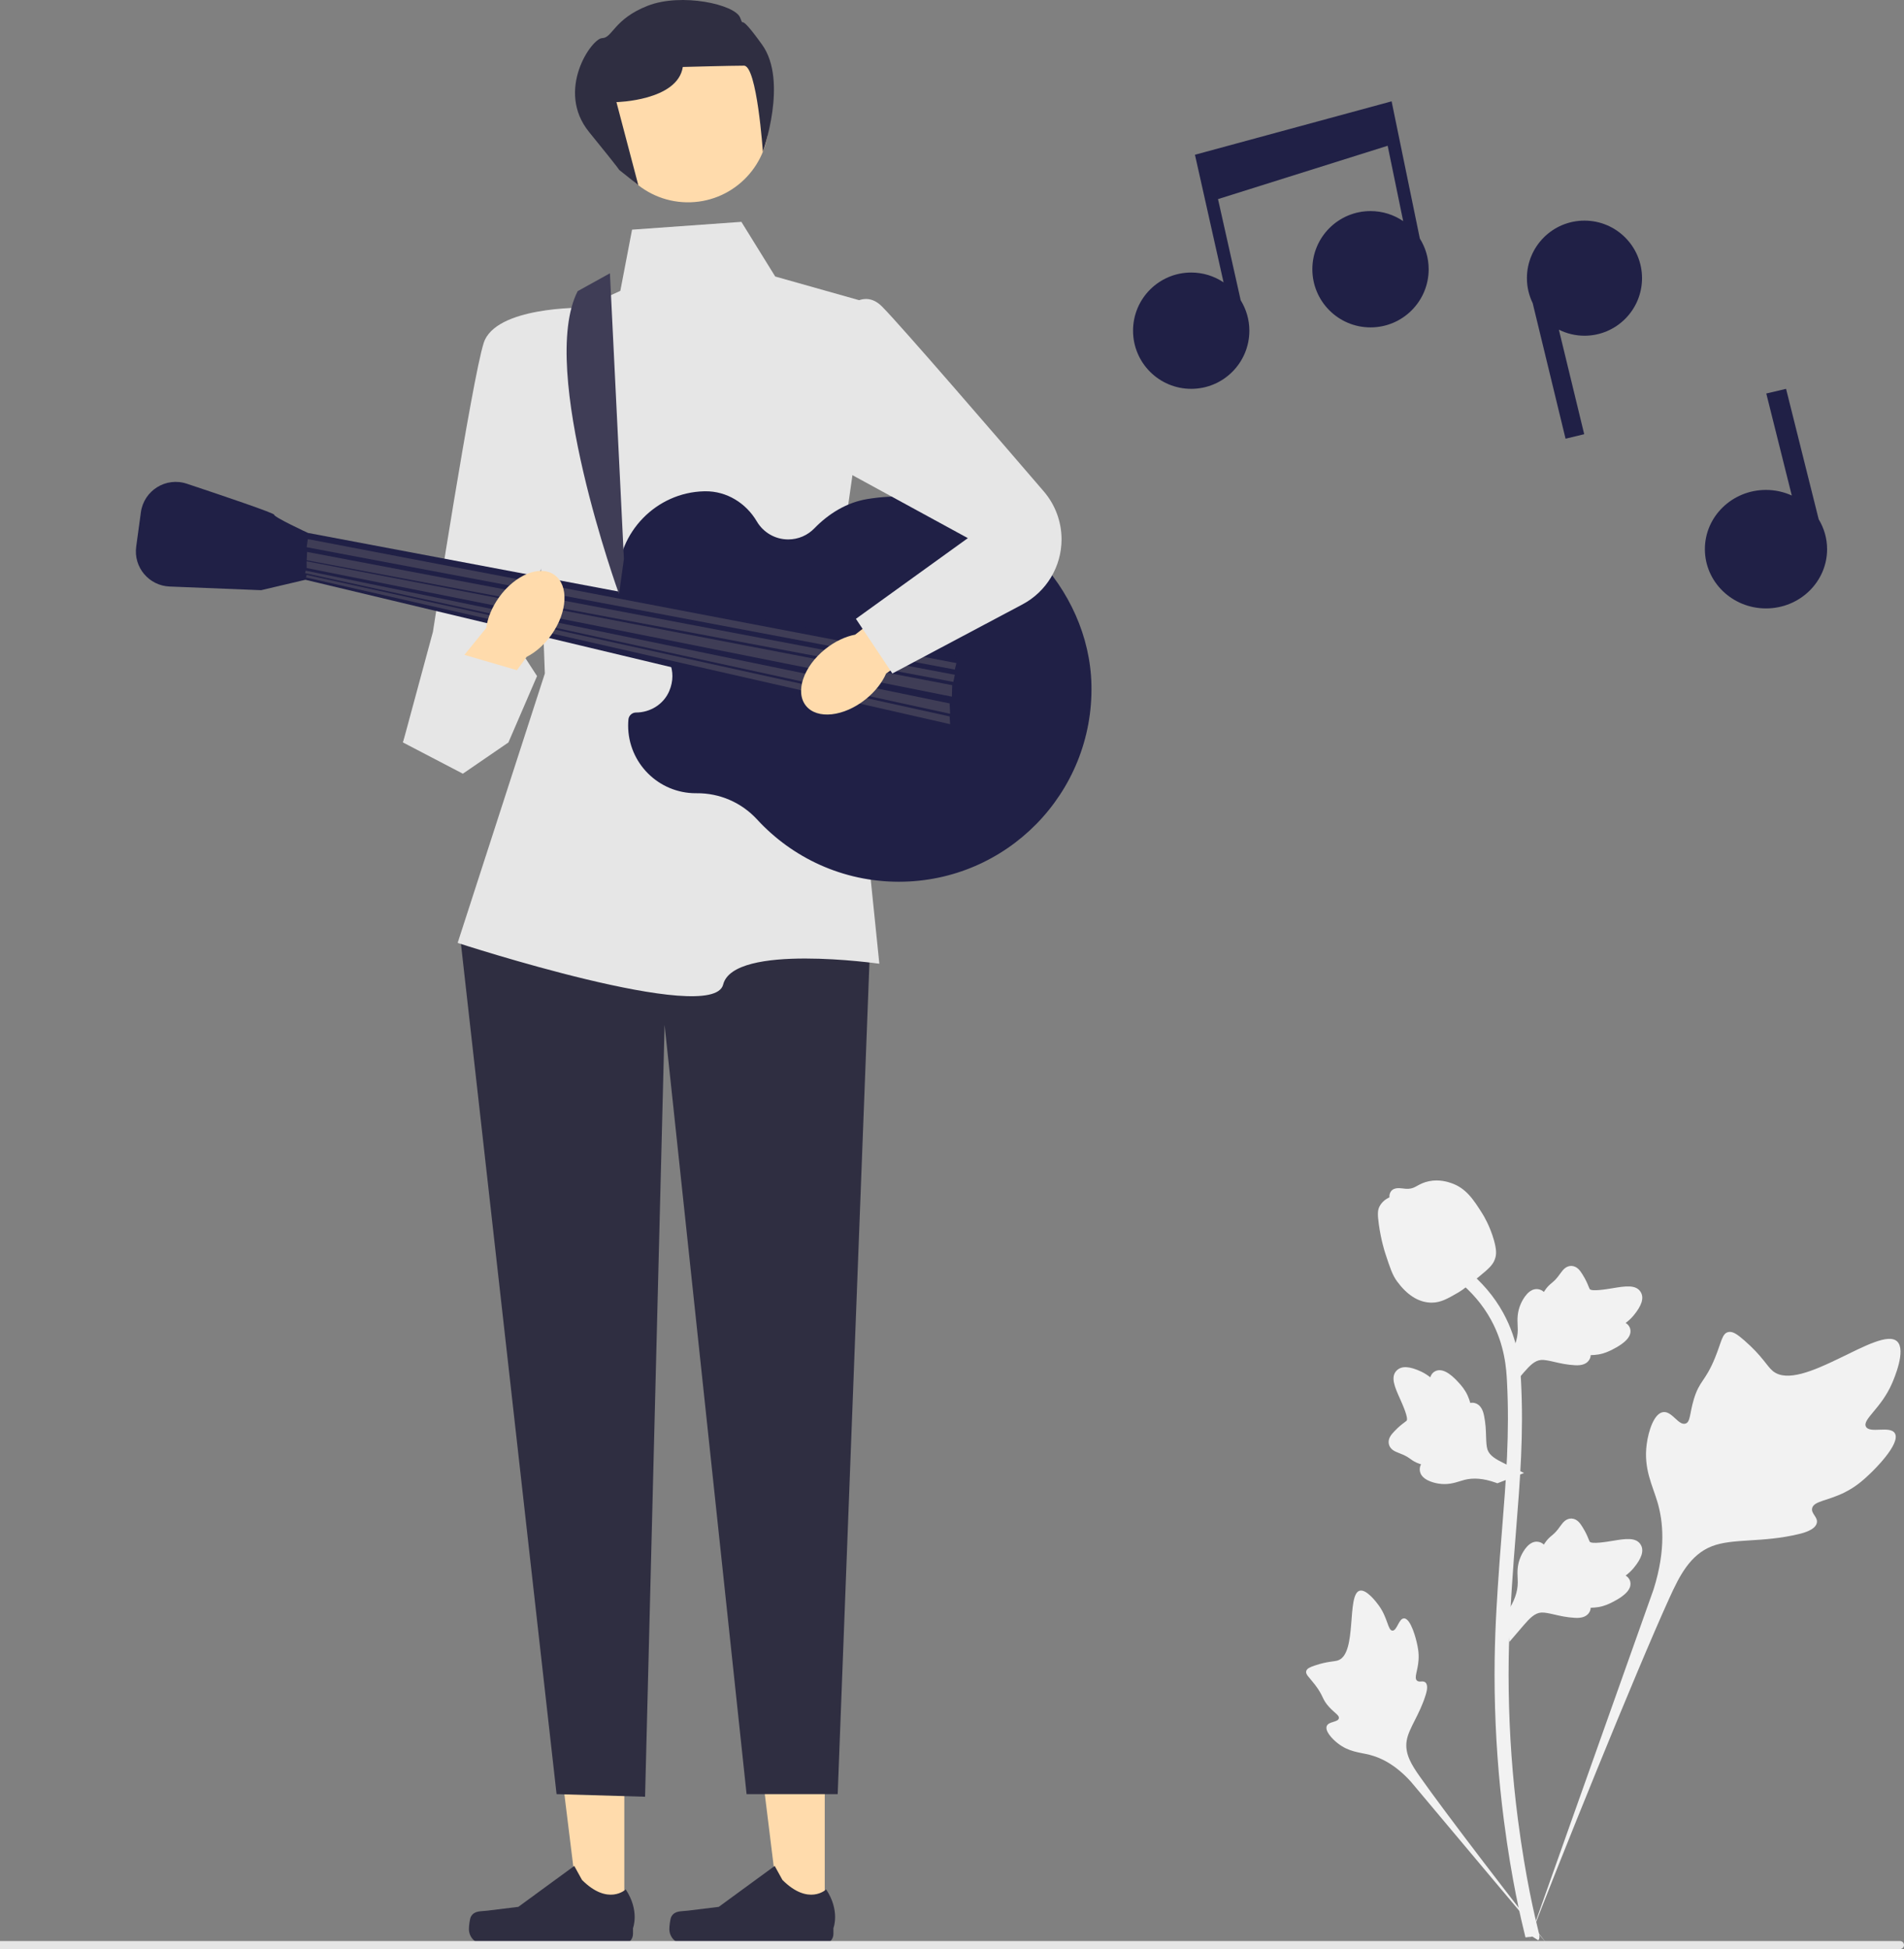 <?xml version="1.0" encoding="UTF-8" standalone="no"?>
<svg
   width="397.725"
   height="407.127"
   viewBox="0 0 397.725 407.127"
   version="1.1"
   id="svg25"
   sodipodi:docname="undraw_compose_music_re_wpiw.svg"
   xmlns:inkscape="http://www.inkscape.org/namespaces/inkscape"
   xmlns:sodipodi="http://sodipodi.sourceforge.net/DTD/sodipodi-0.dtd"
   xmlns="http://www.w3.org/2000/svg"
   xmlns:svg="http://www.w3.org/2000/svg">
  <rect x="0" y="0" width="397.725" height="407.127" fill="#808080" stroke="none"/>
  <defs
     id="defs25" />
  <sodipodi:namedview
     id="namedview25"
     pagecolor="#ffffff"
     bordercolor="#000000"
     borderopacity="0.25"
     inkscape:showpageshadow="2"
     inkscape:pageopacity="0.0"
     inkscape:pagecheckerboard="0"
     inkscape:deskcolor="#d1d1d1"
     inkscape:export-bgcolor="#ffffff00" />
  <g
     id="g1">
    <polygon
       points="158.49,364.473 172.281,364.474 172.279,400.518 162.935,400.517 "
       fill="#a0616a"
       id="polygon1"
       style="fill:#ffdbac;fill-opacity:1" />
    <path
       d="m 140.264,400.306 v 0 c -0.291,0.49 -0.444,2.072 -0.444,2.641 v 0 c 0,1.752 1.42,3.172 3.172,3.172 h 28.939 c 1.195,0 2.164,-0.969 2.164,-2.164 v -1.205 c 0,0 1.432,-3.621 -1.516,-8.084 0,0 -3.663,3.495 -9.137,-1.979 l -1.614,-2.924 -11.684,8.545 -6.476,0.797 c -1.417,0.174 -2.673,-0.027 -3.402,1.2 z"
       fill="#2f2e41"
       id="path1" />
  </g>
  <g
     id="g25">
    <polygon
       points="130.411,400.518 121.067,400.517 116.621,364.473 130.413,364.474 "
       fill="#a0616a"
       id="polygon2"
       style="fill:#ffdbac;fill-opacity:1" />
    <path
       d="m 98.396,400.306 v 0 c -0.291,0.49 -0.444,2.072 -0.444,2.641 v 0 c 0,1.752 1.42,3.172 3.172,3.172 h 28.939 c 1.195,0 2.164,-0.969 2.164,-2.164 v -1.205 c 0,0 1.432,-3.621 -1.516,-8.084 0,0 -3.663,3.495 -9.137,-1.979 l -1.614,-2.924 -11.684,8.545 -6.476,0.797 c -1.417,0.174 -2.673,-0.027 -3.402,1.2 z"
       fill="#2f2e41"
       id="path2" />
  </g>
  <polygon
     points="174.985,374.761 155.954,374.761 138.826,214.085 134.748,375.305 116.261,374.761 96.142,195.869 109.464,179.829 173.082,174.391 181.782,196.685 "
     fill="#2f2e41"
     id="polygon3" />
  <path
     d="m 132.029,47.971 22.837,-1.631 7.069,11.419 21.206,5.981 -7.884,55.19 8.428,82.377 c 0,0 -30.45,-4.35 -32.625,4.35 -2.175,8.7 -55.462,-8.7 -55.462,-8.7 l 18.215,-56.278 -1.631,-44.043 -4.894,-25.556 22.294,-10.331 z"
     fill="#e6e6e6"
     id="path3" />
  <path
     d="m 121.698,64.283 c 0,0 -18.198,-0.272 -20.654,7.341 -2.455,7.612 -10.612,60.356 -10.612,60.356 l -6.253,23.109 28.003,-13.865 -5.981,-9.229 19.575,-37.533 -4.078,-30.178 z"
     fill="#e6e6e6"
     id="path4" />
  <path
     d="m 132.831,148.835 c 3.009,0.003 5.806,-1.731 6.976,-4.503 0.885,-2.097 0.801,-4.108 0.139,-5.833 0.213,-0.088 0.424,-0.18 0.642,-0.258 -0.32,-0.13 -0.632,-0.277 -0.943,-0.423 -1.084,-2.16 -3.162,-3.728 -5.637,-4.109 -3.066,-3.284 -4.95,-7.685 -4.97,-12.528 -0.041,-9.981 8.056,-18.319 18.035,-18.558 0.079,-0.002 0.157,-0.003 0.235,-0.004 4.468,-0.051 8.522,2.448 10.786,6.301 1.321,2.248 3.762,3.757 6.559,3.757 2.141,0 4.073,-0.885 5.453,-2.309 3.008,-3.102 6.775,-5.411 11.038,-6.119 2.799,-0.465 5.697,-0.64 8.661,-0.493 20.293,1.009 37.751,18.994 38.185,39.307 0.483,22.624 -17.713,41.116 -40.228,41.116 -11.715,0 -22.256,-5.01 -29.607,-13.002 -3.264,-3.548 -7.837,-5.536 -12.658,-5.486 -0.049,5e-4 -0.098,7.5e-4 -0.147,7.5e-4 -7.808,0 -14.137,-6.33 -14.137,-14.137 0,-0.433 0.021,-0.861 0.062,-1.283 0.075,-0.79 0.763,-1.437 1.556,-1.436 v 0 z"
     fill="#202046"
     id="path5" />
  <g
     id="g12">
    <path
       d="m 395.817,299.392 c -0.988,-1.665 -5.261,0.118 -6.046,-1.394 -0.783,-1.506 3.187,-3.801 5.455,-9.043 0.409,-0.945 2.987,-6.902 1.078,-8.741 -3.617,-3.484 -20.168,10.894 -25.96,6.189 -1.271,-1.033 -2.159,-3.094 -6.006,-6.441 -1.53,-1.331 -2.456,-1.933 -3.352,-1.709 -1.271,0.317 -1.372,2.018 -2.734,5.363 -2.044,5.015 -3.253,4.713 -4.443,8.714 -0.884,2.971 -0.682,4.698 -1.722,5.034 -1.472,0.476 -2.827,-2.675 -4.692,-2.393 -1.904,0.288 -3.054,3.956 -3.418,6.703 -0.682,5.154 1.211,8.556 2.26,12.132 1.14,3.887 1.817,9.797 -0.816,18.165 l -26.061,73.426 c 5.753,-15.067 22.412,-56.369 29.412,-71.717 2.021,-4.431 4.252,-8.925 8.833,-10.699 4.411,-1.708 10.468,-0.688 18.191,-2.549 0.902,-0.217 3.405,-0.854 3.72,-2.326 0.26,-1.217 -1.212,-1.896 -0.986,-3.036 0.303,-1.529 3.199,-1.548 6.756,-3.312 2.509,-1.244 4.072,-2.723 5.416,-3.995 0.405,-0.384 6.428,-6.155 5.114,-8.372 z"
       fill="#f2f2f2"
       id="path6" />
    <path
       d="m 293.286,338.047 c -1.102,0.004 -1.46,2.616 -2.429,2.565 -0.965,-0.05 -0.946,-2.661 -2.864,-5.287 -0.346,-0.474 -2.526,-3.457 -3.979,-3.051 -2.754,0.77 -0.472,13.042 -4.453,14.527 -0.874,0.326 -2.142,0.167 -4.894,1.09 -1.095,0.367 -1.657,0.648 -1.806,1.152 -0.211,0.715 0.595,1.256 1.843,2.889 1.872,2.45 1.375,2.956 2.995,4.695 1.203,1.291 2.109,1.69 1.974,2.298 -0.191,0.86 -2.128,0.616 -2.528,1.613 -0.408,1.017 1.061,2.641 2.304,3.612 2.333,1.822 4.548,1.874 6.607,2.391 2.237,0.562 5.333,1.935 8.68,5.642 l 28.519,33.977 c -5.735,-7.171 -21.2,-27.264 -26.713,-35.129 -1.592,-2.27 -3.154,-4.662 -2.702,-7.422 0.435,-2.658 2.683,-5.337 3.998,-9.664 0.154,-0.505 0.563,-1.918 -0.068,-2.497 -0.522,-0.479 -1.28,0.048 -1.775,-0.392 -0.663,-0.59 0.163,-2.016 0.324,-4.272 0.113,-1.59 -0.162,-2.784 -0.398,-3.811 -0.071,-0.31 -1.166,-4.931 -2.634,-4.925 z"
       fill="#f2f2f2"
       id="path7" />
    <path
       d="m 315.278,342.984 -0.664,-5.929 0.303,-0.449 c 1.404,-2.078 2.12,-4.108 2.129,-6.035 10e-4,-0.306 -0.013,-0.613 -0.027,-0.925 -0.057,-1.237 -0.129,-2.774 0.673,-4.566 0.449,-0.999 1.712,-3.312 3.61,-3.026 0.511,0.072 0.897,0.306 1.191,0.581 0.043,-0.069 0.087,-0.137 0.135,-0.212 0.591,-0.902 1.059,-1.288 1.51,-1.66 0.346,-0.286 0.704,-0.581 1.265,-1.28 0.246,-0.306 0.438,-0.575 0.6,-0.802 0.491,-0.684 1.132,-1.5 2.263,-1.486 1.208,0.057 1.841,1.056 2.26,1.718 0.749,1.179 1.088,2.03 1.313,2.594 0.082,0.206 0.175,0.438 0.222,0.51 0.389,0.573 3.554,0.037 4.747,-0.157 2.678,-0.447 4.996,-0.833 5.95,0.856 0.684,1.208 0.176,2.806 -1.556,4.875 -0.54,0.644 -1.114,1.134 -1.623,1.517 0.422,0.252 0.8,0.638 0.953,1.245 v 0 c 0.361,1.437 -0.875,2.877 -3.67,4.286 -0.694,0.352 -1.629,0.822 -2.939,1.048 -0.617,0.106 -1.172,0.132 -1.648,0.146 -0.01,0.275 -0.074,0.573 -0.242,0.879 -0.491,0.902 -1.513,1.331 -3.053,1.228 -1.695,-0.089 -3.09,-0.412 -4.321,-0.696 -1.075,-0.246 -2.001,-0.455 -2.728,-0.407 -1.348,0.109 -2.388,1.188 -3.607,2.588 z"
       fill="#f2f2f2"
       id="path8" />
    <path
       d="m 318.359,307.683 -5.567,2.146 -0.512,-0.18 c -2.367,-0.831 -4.512,-1.009 -6.377,-0.528 -0.297,0.076 -0.589,0.168 -0.888,0.261 -1.182,0.369 -2.651,0.828 -4.588,0.507 -1.08,-0.181 -3.638,-0.816 -3.843,-2.724 -0.06,-0.512 0.069,-0.946 0.26,-1.299 -0.077,-0.024 -0.155,-0.05 -0.239,-0.076 -1.022,-0.343 -1.515,-0.698 -1.989,-1.04 -0.365,-0.262 -0.741,-0.534 -1.559,-0.899 -0.359,-0.16 -0.668,-0.278 -0.928,-0.377 -0.786,-0.301 -1.738,-0.715 -2.011,-1.812 -0.251,-1.183 0.555,-2.049 1.088,-2.622 0.951,-1.023 1.687,-1.567 2.176,-1.928 0.179,-0.131 0.379,-0.28 0.437,-0.344 0.455,-0.522 -0.866,-3.447 -1.356,-4.551 -1.111,-2.477 -2.073,-4.621 -0.681,-5.973 0.995,-0.968 2.669,-0.882 5.111,0.268 0.76,0.359 1.379,0.79 1.879,1.185 0.137,-0.472 0.415,-0.936 0.963,-1.238 v 0 c 1.299,-0.713 3.005,0.116 5.076,2.463 0.517,0.582 1.208,1.367 1.759,2.577 0.259,0.57 0.425,1.101 0.559,1.557 0.268,-0.06 0.573,-0.073 0.912,0.011 0.997,0.246 1.671,1.126 1.962,2.642 0.344,1.662 0.385,3.094 0.423,4.357 0.035,1.102 0.067,2.051 0.299,2.742 0.447,1.277 1.755,2.008 3.418,2.833 l 4.214,2.042 z"
       fill="#f2f2f2"
       id="path9" />
    <path
       d="m 315.278,290.216 -0.664,-5.929 0.303,-0.449 c 1.404,-2.078 2.12,-4.108 2.129,-6.035 10e-4,-0.306 -0.013,-0.613 -0.027,-0.925 -0.057,-1.237 -0.129,-2.774 0.673,-4.566 0.449,-0.999 1.712,-3.312 3.61,-3.026 0.511,0.072 0.897,0.306 1.191,0.581 0.043,-0.069 0.087,-0.137 0.135,-0.212 0.591,-0.902 1.059,-1.288 1.51,-1.66 0.346,-0.286 0.704,-0.581 1.265,-1.28 0.246,-0.306 0.438,-0.575 0.6,-0.802 0.491,-0.684 1.132,-1.5 2.263,-1.486 1.208,0.057 1.841,1.056 2.26,1.718 0.749,1.179 1.088,2.03 1.313,2.594 0.082,0.206 0.175,0.438 0.222,0.51 0.389,0.573 3.554,0.037 4.747,-0.157 2.678,-0.447 4.996,-0.833 5.95,0.856 0.684,1.208 0.176,2.806 -1.556,4.875 -0.54,0.644 -1.114,1.134 -1.623,1.517 0.422,0.252 0.8,0.638 0.953,1.245 v 0 c 0.361,1.437 -0.875,2.877 -3.67,4.286 -0.694,0.352 -1.629,0.822 -2.939,1.048 -0.617,0.106 -1.172,0.132 -1.648,0.146 -0.01,0.275 -0.074,0.573 -0.242,0.879 -0.491,0.902 -1.513,1.331 -3.053,1.228 -1.695,-0.089 -3.09,-0.412 -4.321,-0.696 -1.075,-0.246 -2.001,-0.455 -2.728,-0.407 -1.348,0.109 -2.388,1.188 -3.607,2.588 z"
       fill="#f2f2f2"
       id="path10" />
    <path
       d="m 321.345,405.302 -1.242,-0.779 -0.301,-1.434 0.301,1.434 -1.449,0.166 c -0.023,-0.135 -0.102,-0.444 -0.22,-0.928 -0.648,-2.651 -2.625,-10.718 -4.274,-23.424 -1.151,-8.869 -1.802,-17.987 -1.937,-27.105 -0.135,-9.132 0.298,-16.046 0.644,-21.603 0.262,-4.191 0.58,-8.182 0.892,-12.07 0.83,-10.386 1.613,-20.197 1.031,-31.059 -0.129,-2.425 -0.399,-7.472 -3.348,-12.843 -1.711,-3.115 -4.067,-5.88 -7.004,-8.216 l 1.826,-2.296 c 3.242,2.582 5.849,5.646 7.748,9.104 3.269,5.955 3.564,11.454 3.706,14.097 0.593,11.053 -0.199,20.959 -1.038,31.445 -0.309,3.873 -0.627,7.847 -0.887,12.021 -0.344,5.505 -0.772,12.359 -0.638,21.374 0.132,9.009 0.776,18.016 1.911,26.773 1.629,12.545 3.577,20.492 4.217,23.103 0.341,1.394 0.412,1.686 0.063,2.239 z"
       fill="#f2f2f2"
       id="path11" />
    <path
       d="m 299.06,272.1 c -0.12,0 -0.242,-0.003 -0.365,-0.011 -2.496,-0.135 -4.808,-1.629 -6.872,-4.44 -0.968,-1.323 -1.463,-2.831 -2.451,-5.84 -0.153,-0.464 -0.897,-2.817 -1.35,-6.055 -0.296,-2.116 -0.259,-3 0.16,-3.782 0.465,-0.87 1.218,-1.477 2.066,-1.887 -0.037,-0.281 -0.007,-0.57 0.115,-0.865 0.5,-1.222 1.828,-1.062 2.546,-0.985 0.364,0.046 0.817,0.106 1.307,0.08 0.77,-0.037 1.184,-0.266 1.811,-0.61 0.6,-0.329 1.346,-0.739 2.452,-0.965 2.181,-0.455 4.009,0.163 4.612,0.366 3.171,1.056 4.734,3.521 6.543,6.376 0.361,0.573 1.599,2.657 2.416,5.514 0.59,2.061 0.507,2.977 0.329,3.659 -0.361,1.4 -1.212,2.202 -3.375,3.971 -2.259,1.852 -3.392,2.78 -4.366,3.344 -2.266,1.308 -3.689,2.13 -5.578,2.13 z"
       fill="#f2f2f2"
       id="path12" />
  </g>
  <polygon
     points="63.789,121.104 198.094,153.185 199.725,136.873 64.333,111.317 "
     fill="#202046"
     id="polygon12" />
  <path
     d="m 65.964,112.948 -1.631,-1.631 c 0,0 -7.069,-3.262 -7.069,-3.806 0,-0.34 -10.438,-3.876 -18.247,-6.474 -4.361,-1.451 -8.967,1.42 -9.588,5.974 l -0.979,7.177 c -0.585,4.291 2.653,8.154 6.98,8.327 l 19.116,0.765 9.244,-2.175 z"
     fill="#202046"
     id="path13" />
  <polygon
     points="64.297,112.608 64.061,114.307 199.453,139.863 199.776,138.509 "
     fill="#3f3d56"
     id="polygon13" />
  <polygon
     points="64.15,115.289 64.061,117.026 199.143,142.436 199.453,140.951 "
     fill="#3f3d56"
     id="polygon14" />
  <polygon
     points="64.044,117.241 64.061,118.657 198.833,145.518 198.91,143.126 "
     fill="#3f3d56"
     id="polygon15" />
  <polygon
     points="63.847,119.193 63.731,119.724 198.471,149.098 198.366,146.932 "
     fill="#3f3d56"
     id="polygon16" />
  <polygon
     points="64.049,120.09 63.929,120.62 198.469,151.269 198.366,149.651 "
     fill="#3f3d56"
     id="polygon17" />
  <path
     d="m 120.67,60.816 6.737,-3.73 2.922,59.668 -1.019,7.341 c 0,0 -17.008,-46.899 -8.64,-63.279 z"
     fill="#3f3d56"
     id="path17" />
  <circle
     cx="144.163"
     cy="22.757"
     r="16.856"
     fill="#a0616a"
     id="circle17"
     transform="rotate(1.054)"
     style="fill:#ffdbac;fill-opacity:1" />
  <path
     d="m 129.31,35.465 4.03,3.217 -4.573,-17.354 c 0,0 12.778,-0.272 13.865,-7.341 0,0 10.059,-0.272 12.778,-0.272 2.719,0 3.945,17.989 3.945,17.989 0,0 5.298,-14.727 -0.139,-22.339 -5.437,-7.612 -3.534,-2.991 -4.622,-5.709 -1.087,-2.719 -12.234,-5.219 -19.303,-2.447 -7.069,2.772 -7.341,6.724 -9.516,6.76 -2.175,0.036 -9.787,10.911 -2.719,19.611 7.069,8.7 6.253,7.884 6.253,7.884 z"
     fill="#2f2e41"
     id="path18" />
  <path
     d="m 180.807,146.078 c 1.998,-1.594 3.47,-3.507 4.3,-5.398 l 19.992,-13.984 -6.933,-9.318 -19.534,15.189 c -2.028,0.389 -4.22,1.4 -6.218,2.994 -4.564,3.642 -6.386,8.949 -4.068,11.853 2.318,2.905 7.896,2.307 12.46,-1.335 v 0 z"
     fill="#a0616a"
     id="path19"
     style="fill:#ffdbac;fill-opacity:1" />
  <path
     d="m 104.214,124.806 c -1.482,2.082 -2.372,4.326 -2.649,6.373 l -15.375,18.943 9.228,7.053 14.603,-19.975 c 1.843,-0.932 3.673,-2.507 5.155,-4.589 3.387,-4.757 3.678,-10.36 0.651,-12.515 -3.027,-2.155 -8.226,-0.046 -11.613,4.71 v 0 z"
     fill="#a0616a"
     id="path20"
     style="fill:#ffdbac;fill-opacity:1" />
  <path
     d="m 174.441,67.274 c 0,0 4.894,-8.156 9.787,-3.262 3.872,3.872 25.109,28.513 33.804,38.63 2.398,2.79 3.714,6.344 3.714,10.023 v 0 c 0,5.69 -3.142,10.916 -8.167,13.584 l -27.176,14.431 -7.612,-11.419 23.381,-16.856 -35.887,-19.575 8.156,-25.556 z"
     fill="#e6e6e6"
     id="path21" />
  <polyline
     points="88.508 142.436 84.18 155.088 96.686 161.613 106.201 155.088 112.182 141.223 94.511 136.057"
     fill="#e6e6e6"
     id="polyline21" />
  <path
     d="m 290.691,21.167 -41.079,11.159 5.977,26.655 c -1.933,-1.297 -4.257,-2.055 -6.76,-2.055 -6.709,0 -12.148,5.439 -12.148,12.148 0,6.709 5.439,12.148 12.148,12.148 6.709,0 12.148,-5.439 12.148,-12.148 0,-2.332 -0.669,-4.503 -1.808,-6.353 l -4.739,-21.133 35.438,-11.142 3.241,15.742 c -1.945,-1.323 -4.294,-2.098 -6.824,-2.098 -6.709,0 -12.148,5.439 -12.148,12.148 0,6.709 5.439,12.148 12.148,12.148 6.709,0 12.148,-5.439 12.148,-12.148 0,-2.357 -0.682,-4.549 -1.844,-6.412 z"
     fill="#202046"
     id="path22" />
  <path
     d="m 330.978,46.084 c -6.64,0 -12.022,5.383 -12.022,12.022 0,1.877 0.442,3.646 1.21,5.229 l 6.862,28.304 3.895,-0.944 -5.293,-21.834 c 1.613,0.804 3.425,1.267 5.349,1.267 6.64,0 12.022,-5.383 12.022,-12.022 0,-6.64 -5.383,-12.022 -12.022,-12.022 z"
     fill="#202046"
     id="path23" />
  <path
     d="m 379.903,108.466 -6.812,-27.243 -4.135,0.972 5.328,21.309 c -1.639,-0.742 -3.46,-1.168 -5.388,-1.168 -7.05,0 -12.764,5.541 -12.764,12.376 0,6.835 5.715,12.376 12.764,12.376 7.05,0 12.764,-5.541 12.764,-12.376 0,-2.281 -0.648,-4.411 -1.758,-6.246 z"
     fill="#202046"
     id="path24" />
  <path
     d="m 397.725,406.287 v 0 c 0,0.464 -0.376,0.84 -0.84,0.84 H 0 v -1.68 h 396.885 c 0.464,0 0.84,0.376 0.84,0.84 z"
     fill="#e6e6e6"
     id="path25" />
</svg>
